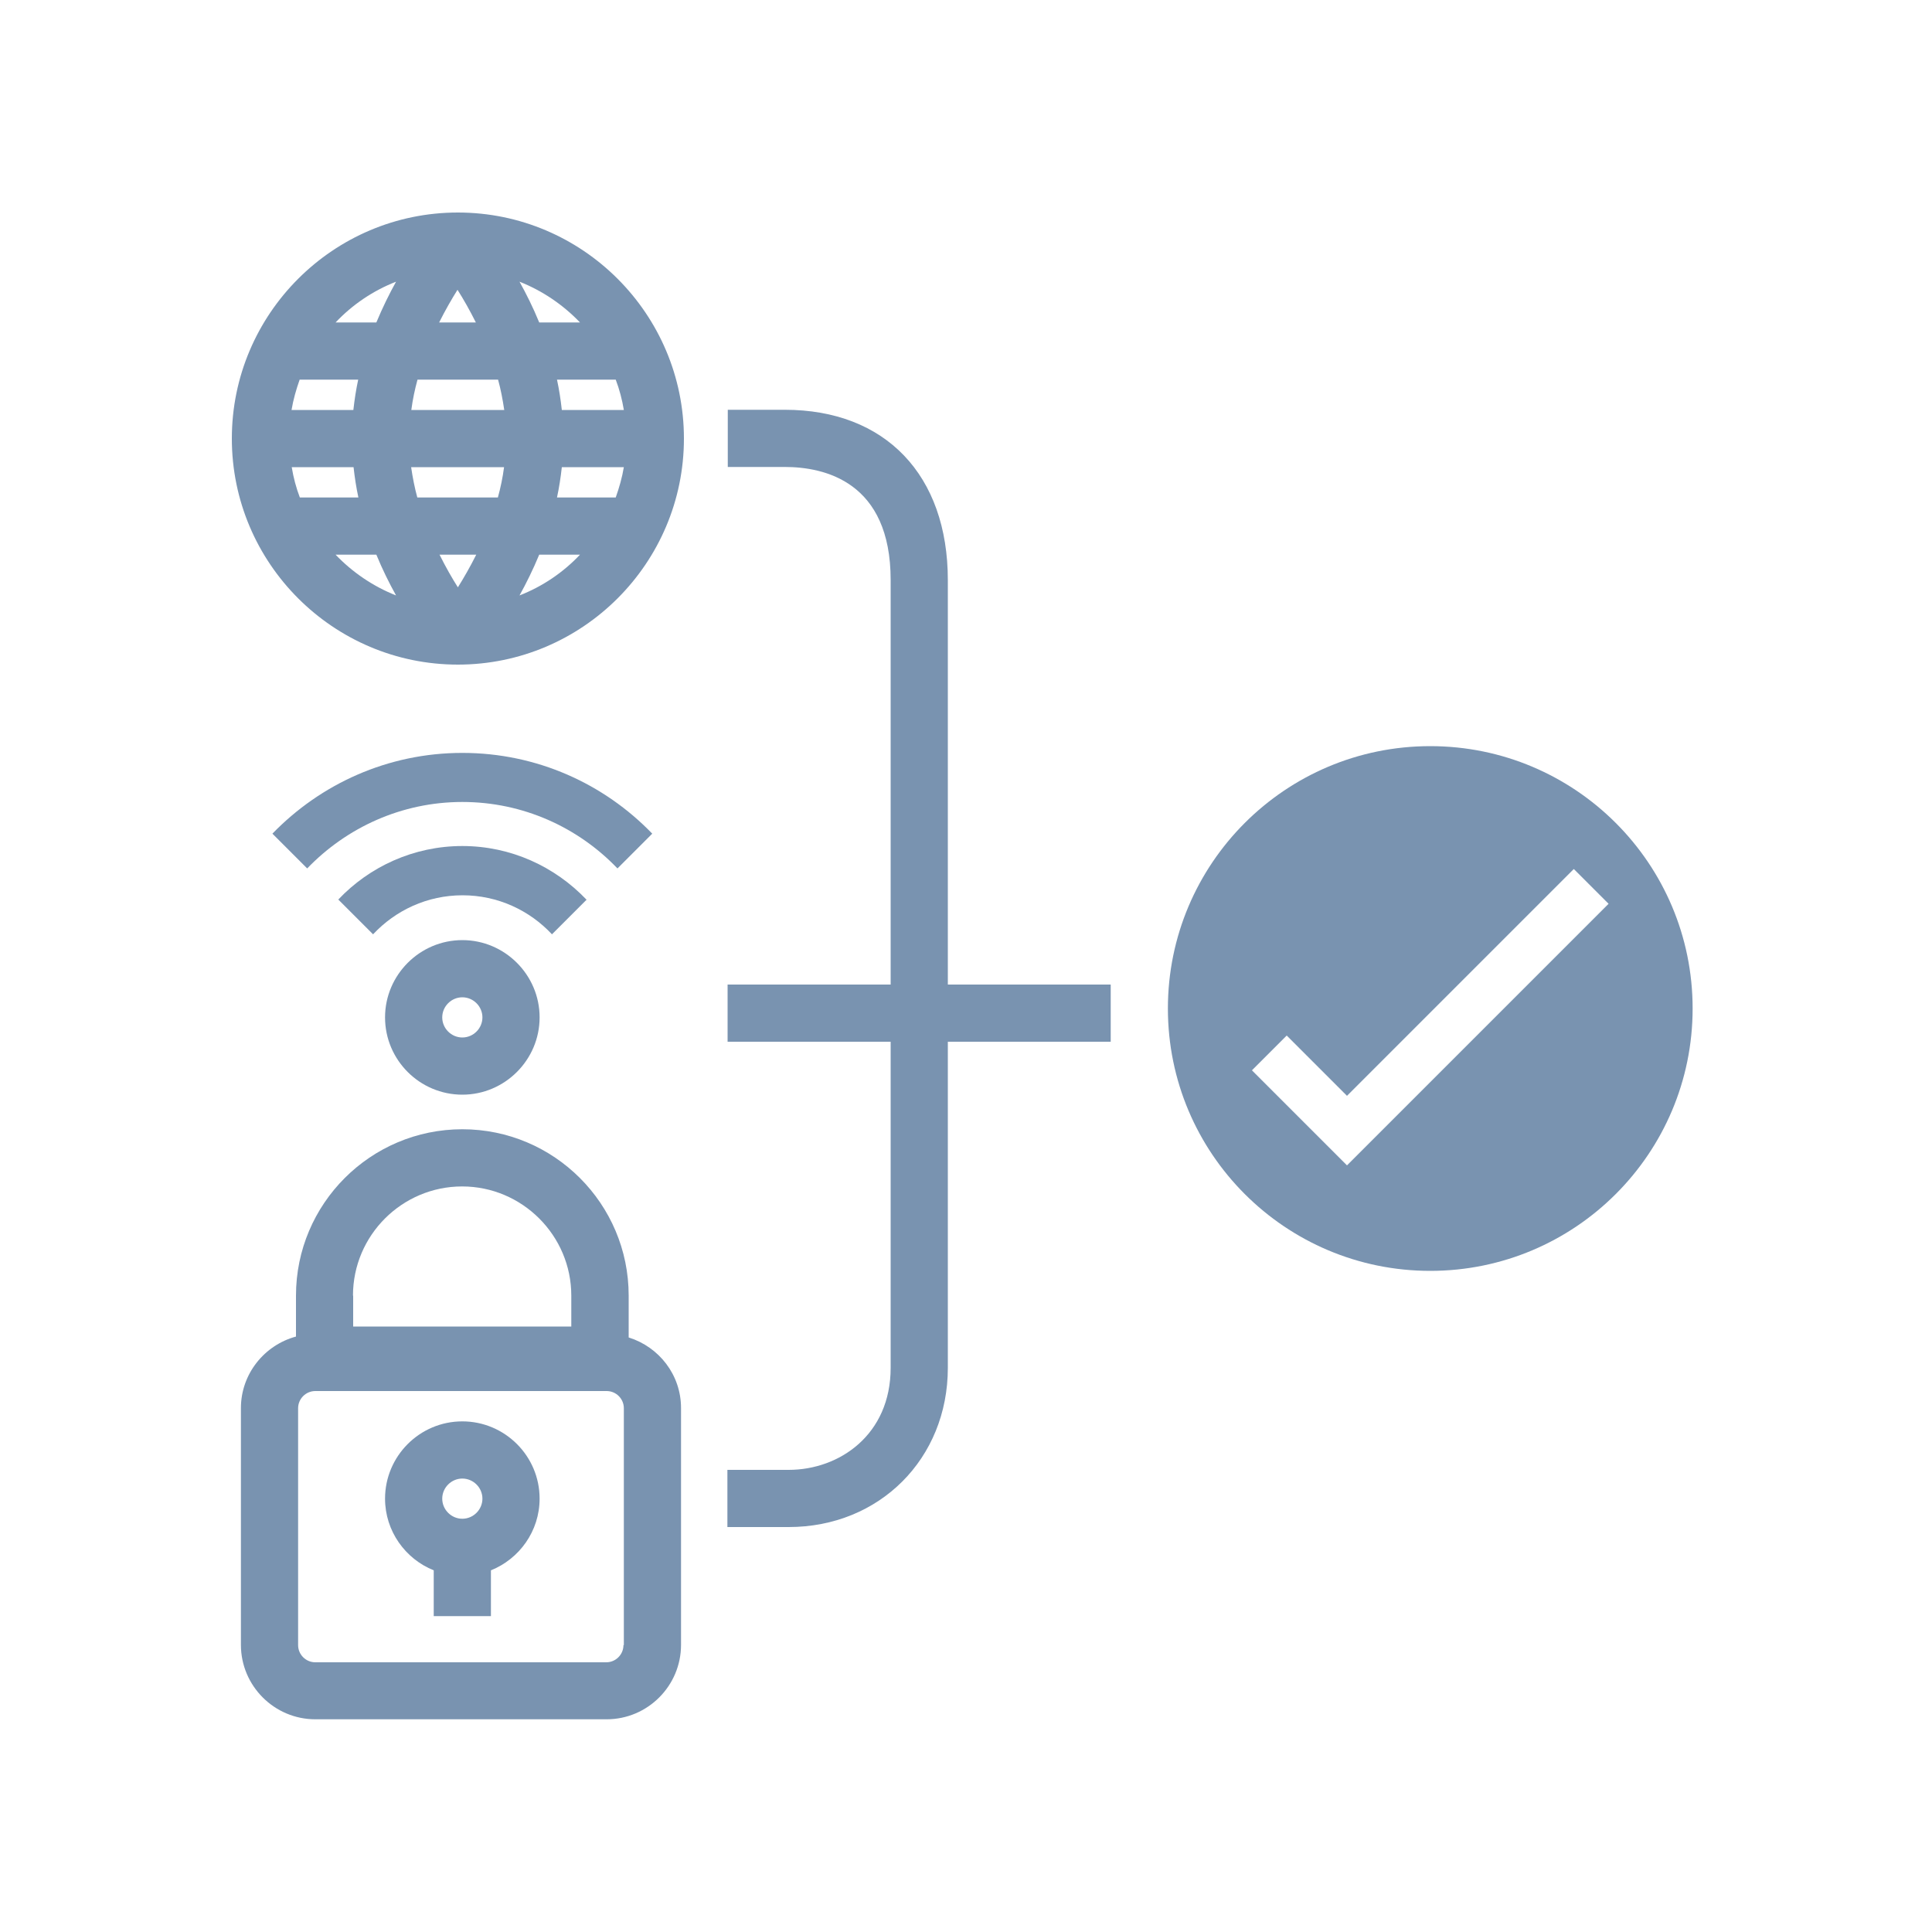 <svg width="100" height="100" viewBox="0 0 100 100" fill="none" xmlns="http://www.w3.org/2000/svg">
<path d="M23.7 11C17.25 11 12 16.25 12 22.7C12 29.15 17.25 34.4 23.7 34.4C30.15 34.4 35.4 29.15 35.4 22.7C35.4 16.25 30.15 11 23.7 11ZM30.02 16.69H27.91C27.59 15.91 27.24 15.21 26.89 14.58C28.08 15.05 29.15 15.78 30.02 16.69ZM22.74 28.71H24.65C24.33 29.35 24 29.92 23.7 30.4C23.4 29.93 23.07 29.35 22.75 28.71H22.74ZM21.6 25.75C21.46 25.24 21.36 24.72 21.28 24.18H26.09C26.02 24.72 25.91 25.24 25.77 25.75H21.59H21.6ZM24.64 16.69H22.73C23.05 16.05 23.38 15.48 23.68 15C23.98 15.47 24.31 16.05 24.63 16.69H24.64ZM25.78 19.65C25.92 20.16 26.02 20.68 26.1 21.22H21.29C21.36 20.68 21.47 20.16 21.61 19.65H25.79H25.78ZM18.3 21.22H15.09C15.18 20.68 15.33 20.16 15.51 19.65H18.54C18.43 20.16 18.35 20.68 18.29 21.22H18.3ZM18.3 24.18C18.36 24.72 18.44 25.24 18.55 25.75H15.52C15.33 25.25 15.19 24.73 15.1 24.18H18.31H18.3ZM29.08 24.18H32.29C32.2 24.72 32.05 25.24 31.87 25.75H28.83C28.94 25.24 29.02 24.72 29.08 24.18ZM29.08 21.22C29.02 20.68 28.94 20.16 28.83 19.65H31.87C32.06 20.15 32.2 20.68 32.29 21.22H29.08ZM20.5 14.58C20.15 15.21 19.8 15.92 19.48 16.69H17.37C18.24 15.77 19.3 15.05 20.5 14.58ZM17.37 28.71H19.48C19.8 29.49 20.15 30.19 20.5 30.82C19.31 30.35 18.24 29.62 17.37 28.71ZM26.89 30.82C27.24 30.19 27.59 29.48 27.91 28.71H30.02C29.15 29.63 28.09 30.35 26.89 30.82Z" fill="#7993B0"/>
<path d="M19.93 52.66C19.93 54.87 21.73 56.66 23.93 56.66C26.13 56.66 27.93 54.86 27.93 52.66C27.93 50.46 26.13 48.66 23.93 48.66C21.73 48.66 19.93 50.46 19.93 52.66ZM24.97 52.66C24.97 53.23 24.5 53.7 23.93 53.7C23.36 53.7 22.89 53.23 22.89 52.66C22.89 52.09 23.36 51.62 23.93 51.62C24.5 51.62 24.97 52.09 24.97 52.66Z" fill="#7993B0"/>
<path d="M23.93 73.57C21.72 73.57 19.93 75.37 19.93 77.57C19.93 79.25 20.98 80.69 22.45 81.28V83.65H25.41V81.28C26.88 80.69 27.93 79.25 27.93 77.57C27.93 75.36 26.13 73.57 23.93 73.57ZM23.93 76.53C24.5 76.53 24.97 77 24.97 77.57C24.97 78.14 24.5 78.61 23.93 78.61C23.36 78.61 22.89 78.14 22.89 77.57C22.89 77 23.36 76.53 23.93 76.53Z" fill="#7993B0"/>
<path d="M33.76 43.15C31.27 40.57 27.79 38.97 23.93 38.97C20.07 38.97 16.59 40.58 14.1 43.15L15.9 44.95C17.93 42.84 20.78 41.51 23.93 41.51C27.08 41.51 29.93 42.83 31.96 44.95L33.76 43.15Z" fill="#7993B0"/>
<path d="M30.35 46.56C28.73 44.86 26.45 43.79 23.93 43.79C21.41 43.79 19.12 44.86 17.51 46.56L19.31 48.36C20.47 47.12 22.11 46.34 23.94 46.34C25.77 46.34 27.41 47.12 28.57 48.36L30.37 46.56H30.35Z" fill="#7993B0"/>
<path d="M32.54 69.23V67.06C32.54 62.31 28.68 58.45 23.93 58.45C19.18 58.45 15.32 62.31 15.32 67.06V69.18C13.69 69.62 12.47 71.11 12.47 72.88V85.14C12.47 87.26 14.2 88.99 16.32 88.99H31.4C33.52 88.99 35.25 87.26 35.25 85.14V72.88C35.25 71.16 34.11 69.72 32.55 69.23H32.54ZM18.27 67.06C18.27 63.94 20.81 61.41 23.92 61.41C27.03 61.41 29.57 63.95 29.57 67.06V68.66H18.28V67.06H18.27ZM32.27 85.15C32.27 85.64 31.87 86.04 31.38 86.04H16.32C15.83 86.04 15.43 85.64 15.43 85.15V72.89C15.43 72.4 15.83 72 16.32 72H31.4C31.89 72 32.29 72.4 32.29 72.89V85.15H32.27Z" fill="#7993B0"/>
<path d="M74.03 38.62C66.53 38.62 60.45 44.7 60.45 52.2C60.45 59.7 66.53 65.78 74.03 65.78C81.53 65.78 87.61 59.7 87.61 52.2C87.61 44.7 81.53 38.62 74.03 38.62ZM69.72 60.32L64.8 55.4L66.6 53.6L69.72 56.72L81.46 44.98L83.26 46.78L69.73 60.31L69.72 60.32Z" fill="#7993B0"/>
<path d="M49.06 30.03C49.06 24.59 45.83 21.21 40.62 21.21H37.67V24.17H40.62C42.67 24.17 46.1 24.93 46.1 30.02V50.96H37.66V53.92H46.1V70.8C46.1 74.26 43.45 76.08 40.82 76.08H37.65V79.04H40.82C45.52 79.04 49.06 75.5 49.06 70.8V53.92H57.49V50.96H49.06V30.02V30.03Z" fill="#7993B0"/>
</svg>
